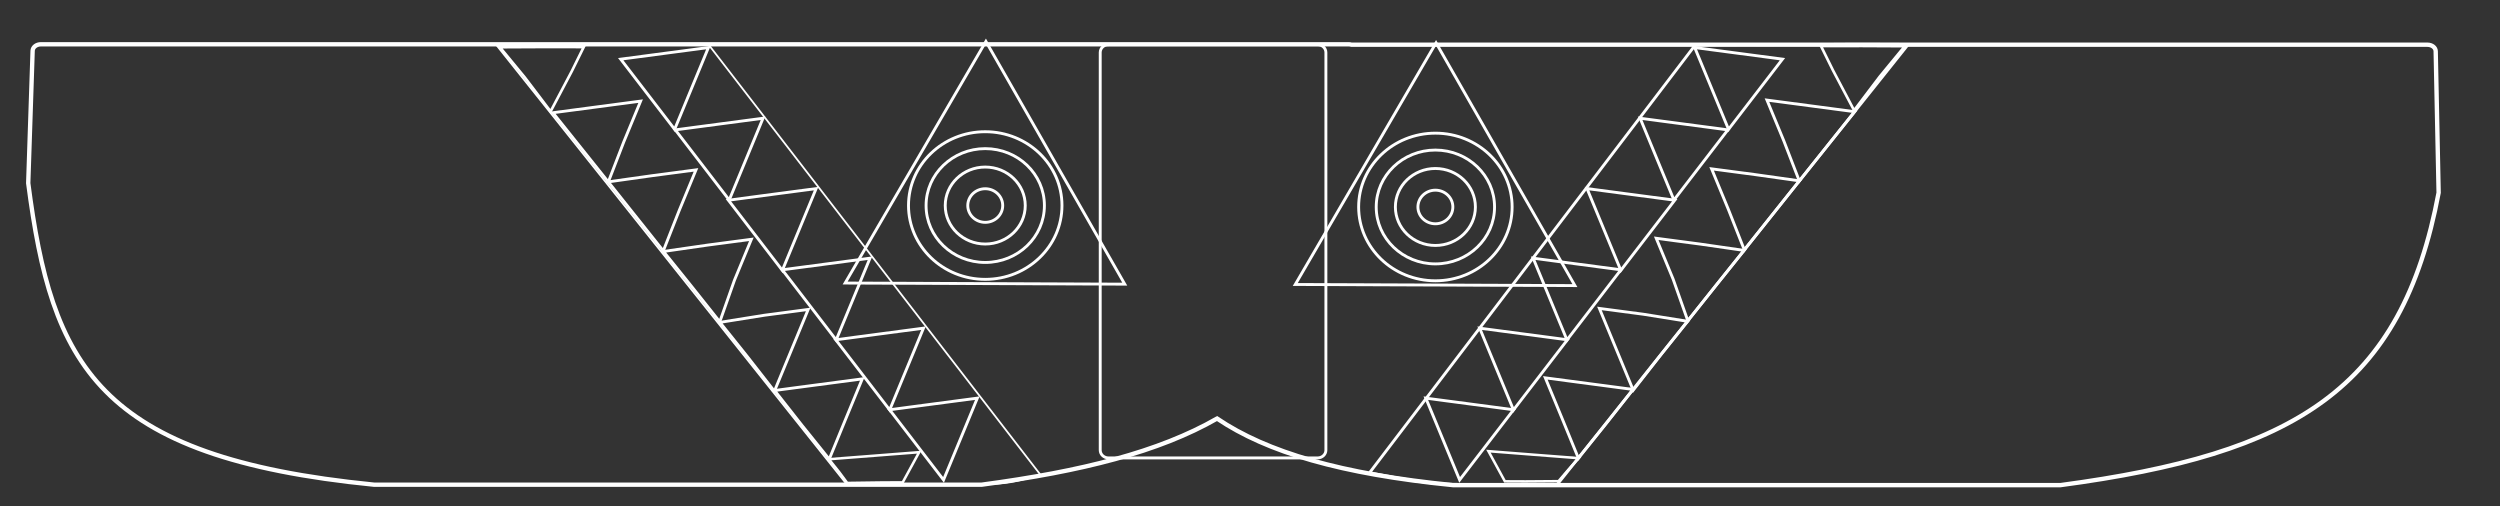 <?xml version="1.0" encoding="UTF-8" standalone="no"?>
<svg
   xmlns:dc="http://purl.org/dc/elements/1.1/"
   xmlns:cc="http://creativecommons.org/ns#"
   xmlns:rdf="http://www.w3.org/1999/02/22-rdf-syntax-ns#"
   xmlns:svg="http://www.w3.org/2000/svg"
   xmlns="http://www.w3.org/2000/svg"
   xmlns:sodipodi="http://sodipodi.sourceforge.net/DTD/sodipodi-0.dtd"
   xmlns:inkscape="http://www.inkscape.org/namespaces/inkscape"
   width="321mm"
   height="65mm"
   viewBox="0 0 321 65"
   version="1.1"
   id="svg8"
   inkscape:version="0.92.4 5da689c313, 2019-01-14"
   sodipodi:docname="Spiritchaser.svg">
  <rect x="0" y="0" width="321" height="65" fill="#333333" stroke="none"/>
  <defs
     id="defs2" />
  <sodipodi:namedview
     id="base"
     pagecolor="#ffffff"
     bordercolor="#666666"
     borderopacity="1.0"
     inkscape:pageopacity="0.0"
     inkscape:pageshadow="2"
     inkscape:zoom="0.7"
     inkscape:cx="893.39272"
     inkscape:cy="250.00536"
     inkscape:document-units="px"
     inkscape:current-layer="layer2"
     showgrid="false"
     showborder="true"
     inkscape:window-width="1920"
     inkscape:window-height="1025"
     inkscape:window-x="0"
     inkscape:window-y="0"
     inkscape:window-maximized="1"
     showguides="true"
     inkscape:guide-bbox="true"
     inkscape:object-nodes="false"
     inkscape:snap-to-guides="false"
     inkscape:pagecheckerboard="true" />
  <g
     inkscape:label="Base"
     inkscape:groupmode="layer"
     id="layer1"
     style="opacity:1"
     transform="translate(0,-232)" />
  <g
     inkscape:groupmode="layer"
     id="layer2"
     inkscape:label="decoration"
     transform="translate(0,-232)">
    <g
       id="g4245"
       transform="matrix(0.704,0,0,0.704,26.611,236.087)"
       style="stroke:#ffffff">
      <g
         clip-path="none"
         transform="translate(233.068,-26.373)"
         style="opacity:1;fill:#ff8080;fill-opacity:1;stroke:#ffffff;stroke-width:0.794;stroke-miterlimit:4;stroke-dasharray:none;stroke-opacity:1"
         id="g1730">
        <g
           style="fill:#ff8080;fill-opacity:1;stroke:#ffffff;stroke-width:0.794;stroke-miterlimit:4;stroke-dasharray:none;stroke-opacity:1"
           id="g1737">
          <path
             inkscape:connector-curvature="0"
             id="rect1719"
             transform="matrix(0.265,0,0,0.265,-53.463,24.092)"
             d="m -792.221,17.176 c -3.166,0 -5.633,1.987 -5.715,4.453 l -3.029,91.119 c 16.162,124.478 46.995,188.651 238.049,207.543 h 418.158 c 69.075,-9.23 122.022,-22.618 162.004,-45.518 34.477,23.26 85.408,38.209 162.316,45.814 H 597.719 C 759.143,299.018 832.562,254.794 857.992,119.344 l -2.02,-97.416 c -0.051,-2.467 -2.549,-4.453 -5.715,-4.453 H 109.789 c -0.625,-0.184 -1.296,-0.299 -2.01,-0.299 z"
             style="opacity:1;fill:none;fill-opacity:1;stroke:#ffffff;stroke-width:3;stroke-miterlimit:4;stroke-dasharray:none;stroke-opacity:1;paint-order:stroke fill markers" />
        </g>
      </g>
      <g
         transform="translate(179.605,-2.281)"
         id="g1014"
         style="fill:none;stroke:#ffffff">
        <path
           style="opacity:1;fill:none;stroke:#ffffff;stroke-width:0.529;stroke-miterlimit:4;stroke-dasharray:none;stroke-opacity:1;paint-order:stroke fill markers"
           d="m -15.228,4.623 h 38.136 c 0.838,0 1.512,0.634 1.512,1.421 V 78.572 c 0,0.787 -0.674,1.421 -1.512,1.421 h -38.136 c -0.838,0 -1.512,-0.634 -1.512,-1.421 V 6.045 c 0,-0.787 0.674,-1.421 1.512,-1.421 z"
           id="rect1740"
           inkscape:connector-curvature="0" />
        <path
           style="opacity:1;fill:none;stroke:#ffffff;stroke-width:0.529;stroke-miterlimit:4;stroke-dasharray:none;stroke-opacity:1;paint-order:stroke fill markers"
           d="m 105.787,4.608 11.219,-0.031 c 2.599,-0.045 13.616,0.005 13.616,0.005 L 66.596,84.857 c -3.697,0.094 -5.679,0.08 -9.067,0.05 L 47.466,84.818 C 43.519,84.783 36.711,83.567 32.382,82.7 L 91.828,4.623 c 3.563,-0.027 13.162,-0.013 13.959,-0.015 z"
           id="rect1751"
           inkscape:connector-curvature="0"
           sodipodi:nodetypes="scccssccs" />
        <path
           sodipodi:nodetypes="scccssccs"
           inkscape:connector-curvature="0"
           id="path1754"
           d="m -102.18,4.536 -11.219,-0.031 c -2.599,-0.045 -13.616,0.005 -13.616,0.005 l 64.026,80.275 c 3.697,0.094 5.679,0.068 9.067,0.05 l 16.772,-0.089 c 4.569,-0.024 6.315,-0.967 9.603,-1.551 L -88.221,4.55 C -91.784,4.523 -101.384,4.538 -102.18,4.536 Z"
           style="opacity:1;fill:none;stroke:#ffffff;stroke-width:0.327;stroke-miterlimit:4;stroke-dasharray:none;stroke-opacity:1;paint-order:stroke fill markers" />
        <g
           id="g862"
           transform="matrix(0.86,0,0,0.86,37.619,-76.363)"
           style="fill:none;stroke:#ffffff;stroke-width:0.615;stroke-miterlimit:4;stroke-dasharray:none">
          <g
             id="g869"
             transform="translate(3.693,4.924)"
             style="fill:none;stroke:#ffffff;stroke-width:0.615;stroke-miterlimit:4;stroke-dasharray:none">
            <path
               style="opacity:1;fill:none;stroke:#ffffff;stroke-width:0.615;stroke-miterlimit:4;stroke-dasharray:none;stroke-opacity:1;paint-order:stroke fill markers"
               inkscape:transform-center-x="0.06804524"
               inkscape:transform-center-y="-8.5004987"
               d="M 33.768,140.339 4.117,140.221 -25.534,140.103 -10.606,114.484 4.321,88.865 19.044,114.602 Z"
               id="path850"
               inkscape:connector-curvature="0" />
            <ellipse
               ry="15.655"
               rx="16.275"
               cy="123.667"
               cx="4.18"
               id="ellipse834"
               style="opacity:1;fill:none;stroke:#ffffff;stroke-width:0.615;stroke-miterlimit:4;stroke-dasharray:none;stroke-opacity:1;paint-order:stroke fill markers" />
            <ellipse
               style="opacity:1;fill:none;stroke:#ffffff;stroke-width:0.615;stroke-miterlimit:4;stroke-dasharray:none;stroke-opacity:1;paint-order:stroke fill markers"
               id="path828"
               cx="4.18"
               cy="123.667"
               rx="12.548"
               ry="12.07" />
            <ellipse
               ry="8.162"
               rx="8.485"
               cy="123.667"
               cx="4.18"
               id="ellipse830"
               style="opacity:1;fill:none;stroke:#ffffff;stroke-width:0.615;stroke-miterlimit:4;stroke-dasharray:none;stroke-opacity:1;paint-order:stroke fill markers" />
            <ellipse
               style="opacity:1;fill:none;stroke:#ffffff;stroke-width:0.615;stroke-miterlimit:4;stroke-dasharray:none;stroke-opacity:1;paint-order:stroke fill markers"
               id="ellipse832"
               cx="4.18"
               cy="123.667"
               rx="3.705"
               ry="3.564" />
          </g>
          <g
             transform="translate(-91.772,4.619)"
             id="g881"
             style="fill:none;stroke:#ffffff;stroke-width:0.615;stroke-miterlimit:4;stroke-dasharray:none">
            <path
               inkscape:connector-curvature="0"
               id="path871"
               d="M 33.768,140.339 4.117,140.221 -25.534,140.103 -10.606,114.484 4.321,88.865 19.044,114.602 Z"
               inkscape:transform-center-y="-8.5004987"
               inkscape:transform-center-x="0.06804524"
               style="opacity:1;fill:none;stroke:#ffffff;stroke-width:0.615;stroke-miterlimit:4;stroke-dasharray:none;stroke-opacity:1;paint-order:stroke fill markers" />
            <ellipse
               style="opacity:1;fill:none;stroke:#ffffff;stroke-width:0.615;stroke-miterlimit:4;stroke-dasharray:none;stroke-opacity:1;paint-order:stroke fill markers"
               id="ellipse873"
               cx="4.18"
               cy="123.667"
               rx="16.275"
               ry="15.655" />
            <ellipse
               ry="12.07"
               rx="12.548"
               cy="123.667"
               cx="4.18"
               id="ellipse875"
               style="opacity:1;fill:none;stroke:#ffffff;stroke-width:0.615;stroke-miterlimit:4;stroke-dasharray:none;stroke-opacity:1;paint-order:stroke fill markers" />
            <ellipse
               style="opacity:1;fill:none;stroke:#ffffff;stroke-width:0.615;stroke-miterlimit:4;stroke-dasharray:none;stroke-opacity:1;paint-order:stroke fill markers"
               id="ellipse877"
               cx="4.18"
               cy="123.667"
               rx="8.485"
               ry="8.162" />
            <ellipse
               ry="3.564"
               rx="3.705"
               cy="123.667"
               cx="4.18"
               id="ellipse879"
               style="opacity:1;fill:none;stroke:#ffffff;stroke-width:0.615;stroke-miterlimit:4;stroke-dasharray:none;stroke-opacity:1;paint-order:stroke fill markers" />
          </g>
        </g>
        <g
           id="g928"
           style="fill:none;stroke:#ffffff;stroke-width:0.529;stroke-miterlimit:4;stroke-dasharray:none;stroke-opacity:1">
          <path
             sodipodi:nodetypes="ccccccc"
             inkscape:connector-curvature="0"
             id="path895"
             d="m 100.7,42.151 -5.017,6.231 -5.251,6.598 -2.681,-7.591 -3.082,-7.457 7.999,1.059 z"
             inkscape:transform-center-y="1.779438"
             inkscape:transform-center-x="-0.61160693"
             style="opacity:1;fill:none;fill-opacity:1;stroke:#ffffff;stroke-width:0.529;stroke-miterlimit:4;stroke-dasharray:none;stroke-opacity:1;paint-order:stroke fill markers" />
          <path
             sodipodi:nodetypes="ccccccc"
             style="opacity:1;fill:none;fill-opacity:1;stroke:#ffffff;stroke-width:0.529;stroke-miterlimit:4;stroke-dasharray:none;stroke-opacity:1;paint-order:stroke fill markers"
             inkscape:transform-center-x="-0.61160693"
             inkscape:transform-center-y="1.779438"
             d="m 110.768,29.456 -5.017,6.297 -5.017,6.297 -2.882,-7.323 -3.082,-7.457 7.999,1.059 z"
             id="path897"
             inkscape:connector-curvature="0" />
          <path
             sodipodi:nodetypes="ccccccc"
             inkscape:connector-curvature="0"
             id="path899"
             d="m 120.864,16.848 -4.984,6.231 -5.117,6.398 -2.815,-7.29 -3.082,-7.457 7.999,1.059 z"
             inkscape:transform-center-y="1.779438"
             inkscape:transform-center-x="-0.61160693"
             style="opacity:1;fill:none;fill-opacity:1;stroke:#ffffff;stroke-width:0.529;stroke-miterlimit:4;stroke-dasharray:none;stroke-opacity:1;paint-order:stroke fill markers" />
          <path
             sodipodi:nodetypes="ccccccc"
             style="opacity:1;fill:none;fill-opacity:1;stroke:#ffffff;stroke-width:0.486;stroke-miterlimit:4;stroke-dasharray:none;stroke-opacity:1;paint-order:stroke fill markers"
             inkscape:transform-center-x="-0.61433305"
             inkscape:transform-center-y="1.4973324"
             d="m 130.003,4.896 -4.55,5.526 -4.695,6.186 -3.852,-7.302 -2.191,-4.439 7.498,-0.008 z"
             id="path901"
             inkscape:connector-curvature="0" />
          <path
             sodipodi:nodetypes="ccccccc"
             style="opacity:1;fill:none;fill-opacity:1;stroke:#ffffff;stroke-width:0.529;stroke-miterlimit:4;stroke-dasharray:none;stroke-opacity:1;paint-order:stroke fill markers"
             inkscape:transform-center-x="-0.61160693"
             inkscape:transform-center-y="1.779438"
             d="m 90.404,55.08 -4.883,6.097 -5.051,6.464 -3.082,-7.457 -3.082,-7.457 7.999,1.059 z"
             id="path903"
             inkscape:connector-curvature="0" />
          <path
             sodipodi:nodetypes="ccccccc"
             inkscape:connector-curvature="0"
             id="path905"
             d="m 80.437,67.508 -4.95,6.297 -5.017,6.231 -2.948,-7.19 -3.082,-7.457 7.999,1.059 z"
             inkscape:transform-center-y="1.779438"
             inkscape:transform-center-x="-0.61160693"
             style="opacity:1;fill:none;fill-opacity:1;stroke:#ffffff;stroke-width:0.529;stroke-miterlimit:4;stroke-dasharray:none;stroke-opacity:1;paint-order:stroke fill markers" />
          <path
             sodipodi:nodetypes="cccccccc"
             style="opacity:1;fill:none;fill-opacity:1;stroke:#ffffff;stroke-width:0.465;stroke-miterlimit:4;stroke-dasharray:none;stroke-opacity:1;paint-order:stroke fill markers"
             inkscape:transform-center-x="-0.61485955"
             inkscape:transform-center-y="1.3661463"
             d="m 70.529,80.041 -1.85,2.065 -1.831,2.132 -6.03,0.046 -3.749,-0.017 -3.003,-5.507 8.065,0.632 z"
             id="path907"
             inkscape:connector-curvature="0" />
        </g>
        <g
           id="g936"
           style="fill:none;stroke:#ffffff;stroke-width:0.529;stroke-miterlimit:4;stroke-dasharray:none">
          <path
             style="opacity:1;fill:none;fill-opacity:1;stroke:#ffffff;stroke-width:0.529;stroke-miterlimit:4;stroke-dasharray:none;stroke-opacity:1;paint-order:stroke fill markers"
             inkscape:transform-center-x="-0.61160693"
             inkscape:transform-center-y="1.779438"
             d="m 68.468,58.448 -4.917,6.398 -4.917,6.398 -3.082,-7.457 -3.082,-7.457 7.999,1.059 z"
             id="path909"
             inkscape:connector-curvature="0" />
          <path
             inkscape:connector-curvature="0"
             id="path911"
             d="m 58.646,71.21 -4.917,6.398 -4.917,6.398 -3.082,-7.457 -3.082,-7.457 7.999,1.059 z"
             inkscape:transform-center-y="1.779438"
             inkscape:transform-center-x="-0.61160693"
             style="opacity:1;fill:none;fill-opacity:1;stroke:#ffffff;stroke-width:0.529;stroke-miterlimit:4;stroke-dasharray:none;stroke-opacity:1;paint-order:stroke fill markers" />
          <path
             inkscape:connector-curvature="0"
             id="path913"
             d="m 78.223,45.686 -4.917,6.398 -4.917,6.398 -3.082,-7.457 -3.082,-7.457 7.999,1.059 z"
             inkscape:transform-center-y="1.779438"
             inkscape:transform-center-x="-0.61160693"
             style="opacity:1;fill:none;fill-opacity:1;stroke:#ffffff;stroke-width:0.529;stroke-miterlimit:4;stroke-dasharray:none;stroke-opacity:1;paint-order:stroke fill markers" />
          <path
             style="opacity:1;fill:none;fill-opacity:1;stroke:#ffffff;stroke-width:0.529;stroke-miterlimit:4;stroke-dasharray:none;stroke-opacity:1;paint-order:stroke fill markers"
             inkscape:transform-center-x="-0.61160693"
             inkscape:transform-center-y="1.779438"
             d="m 88.046,32.991 -4.917,6.398 -4.917,6.398 -3.082,-7.457 -3.082,-7.457 7.999,1.059 z"
             id="path915"
             inkscape:connector-curvature="0" />
          <path
             inkscape:connector-curvature="0"
             id="path917"
             d="m 97.734,20.162 -4.917,6.398 -4.917,6.398 -3.082,-7.457 -3.082,-7.457 7.999,1.059 z"
             inkscape:transform-center-y="1.779438"
             inkscape:transform-center-x="-0.61160693"
             style="opacity:1;fill:none;fill-opacity:1;stroke:#ffffff;stroke-width:0.529;stroke-miterlimit:4;stroke-dasharray:none;stroke-opacity:1;paint-order:stroke fill markers" />
          <path
             style="opacity:1;fill:none;fill-opacity:1;stroke:#ffffff;stroke-width:0.529;stroke-miterlimit:4;stroke-dasharray:none;stroke-opacity:1;paint-order:stroke fill markers"
             inkscape:transform-center-x="-0.61160693"
             inkscape:transform-center-y="1.779438"
             d="m 107.69,7.266 -4.917,6.398 -4.917,6.398 -3.082,-7.457 -3.082,-7.457 7.999,1.059 z"
             id="path919"
             inkscape:connector-curvature="0" />
        </g>
        <g
           style="fill:none;stroke:#ffffff;stroke-width:0.529;stroke-miterlimit:4;stroke-dasharray:none"
           id="g950"
           transform="matrix(-1,0,0,1,3.494,-4.4742916e-7)">
          <path
             inkscape:connector-curvature="0"
             id="path938"
             d="m 68.468,58.448 -4.917,6.398 -4.917,6.398 -3.082,-7.457 -3.082,-7.457 7.999,1.059 z"
             inkscape:transform-center-y="1.779438"
             inkscape:transform-center-x="-0.61160693"
             style="opacity:1;fill:none;fill-opacity:1;stroke:#ffffff;stroke-width:0.529;stroke-miterlimit:4;stroke-dasharray:none;stroke-opacity:1;paint-order:stroke fill markers" />
          <path
             style="opacity:1;fill:none;fill-opacity:1;stroke:#ffffff;stroke-width:0.529;stroke-miterlimit:4;stroke-dasharray:none;stroke-opacity:1;paint-order:stroke fill markers"
             inkscape:transform-center-x="-0.61160693"
             inkscape:transform-center-y="1.779438"
             d="m 58.646,71.21 -4.917,6.398 -4.917,6.398 -3.082,-7.457 -3.082,-7.457 7.999,1.059 z"
             id="path940"
             inkscape:connector-curvature="0" />
          <path
             style="opacity:1;fill:none;fill-opacity:1;stroke:#ffffff;stroke-width:0.529;stroke-miterlimit:4;stroke-dasharray:none;stroke-opacity:1;paint-order:stroke fill markers"
             inkscape:transform-center-x="-0.61160693"
             inkscape:transform-center-y="1.779438"
             d="m 78.223,45.686 -4.917,6.398 -4.917,6.398 -3.082,-7.457 -3.082,-7.457 7.999,1.059 z"
             id="path942"
             inkscape:connector-curvature="0" />
          <path
             inkscape:connector-curvature="0"
             id="path944"
             d="m 88.046,32.991 -4.917,6.398 -4.917,6.398 -3.082,-7.457 -3.082,-7.457 7.999,1.059 z"
             inkscape:transform-center-y="1.779438"
             inkscape:transform-center-x="-0.61160693"
             style="opacity:1;fill:none;fill-opacity:1;stroke:#ffffff;stroke-width:0.529;stroke-miterlimit:4;stroke-dasharray:none;stroke-opacity:1;paint-order:stroke fill markers" />
          <path
             style="opacity:1;fill:none;fill-opacity:1;stroke:#ffffff;stroke-width:0.529;stroke-miterlimit:4;stroke-dasharray:none;stroke-opacity:1;paint-order:stroke fill markers"
             inkscape:transform-center-x="-0.61160693"
             inkscape:transform-center-y="1.779438"
             d="m 97.734,20.162 -4.917,6.398 -4.917,6.398 -3.082,-7.457 -3.082,-7.457 7.999,1.059 z"
             id="path946"
             inkscape:connector-curvature="0" />
          <path
             inkscape:connector-curvature="0"
             id="path948"
             d="m 107.69,7.266 -4.917,6.398 -4.917,6.398 -3.082,-7.457 -3.082,-7.457 7.999,1.059 z"
             inkscape:transform-center-y="1.779438"
             inkscape:transform-center-x="-0.61160693"
             style="opacity:1;fill:none;fill-opacity:1;stroke:#ffffff;stroke-width:0.529;stroke-miterlimit:4;stroke-dasharray:none;stroke-opacity:1;paint-order:stroke fill markers" />
        </g>
        <g
           style="fill:none;stroke:#ffffff;stroke-width:0.529;stroke-miterlimit:4;stroke-dasharray:none;stroke-opacity:1"
           id="g966"
           transform="matrix(-1,0,0,1,4.303,0.189)">
          <path
             style="opacity:1;fill:none;fill-opacity:1;stroke:#ffffff;stroke-width:0.529;stroke-miterlimit:4;stroke-dasharray:none;stroke-opacity:1;paint-order:stroke fill markers"
             inkscape:transform-center-x="-0.61160693"
             inkscape:transform-center-y="1.779438"
             d="m 100.7,42.151 -5.017,6.231 -5.251,6.598 -2.681,-7.591 -3.082,-7.457 7.999,1.059 z"
             id="path952"
             inkscape:connector-curvature="0"
             sodipodi:nodetypes="ccccccc" />
          <path
             inkscape:connector-curvature="0"
             id="path954"
             d="m 110.768,29.456 -5.017,6.297 -5.017,6.297 -2.882,-7.323 -3.082,-7.457 7.999,1.059 z"
             inkscape:transform-center-y="1.779438"
             inkscape:transform-center-x="-0.61160693"
             style="opacity:1;fill:none;fill-opacity:1;stroke:#ffffff;stroke-width:0.529;stroke-miterlimit:4;stroke-dasharray:none;stroke-opacity:1;paint-order:stroke fill markers"
             sodipodi:nodetypes="ccccccc" />
          <path
             style="opacity:1;fill:none;fill-opacity:1;stroke:#ffffff;stroke-width:0.529;stroke-miterlimit:4;stroke-dasharray:none;stroke-opacity:1;paint-order:stroke fill markers"
             inkscape:transform-center-x="-0.61160693"
             inkscape:transform-center-y="1.779438"
             d="m 120.864,16.848 -4.984,6.231 -5.117,6.398 -2.815,-7.29 -3.082,-7.457 7.999,1.059 z"
             id="path956"
             inkscape:connector-curvature="0"
             sodipodi:nodetypes="ccccccc" />
          <path
             inkscape:connector-curvature="0"
             id="path958"
             d="m 130.532,4.896 -4.55,5.526 -4.695,6.186 -3.852,-7.302 -2.191,-4.439 7.498,-0.008 z"
             inkscape:transform-center-y="1.4973324"
             inkscape:transform-center-x="-0.61433305"
             style="opacity:1;fill:none;fill-opacity:1;stroke:#ffffff;stroke-width:0.486;stroke-miterlimit:4;stroke-dasharray:none;stroke-opacity:1;paint-order:stroke fill markers"
             sodipodi:nodetypes="ccccccc" />
          <path
             inkscape:connector-curvature="0"
             id="path960"
             d="m 90.404,55.08 -4.883,6.097 -5.051,6.464 -3.082,-7.457 -3.082,-7.457 7.999,1.059 z"
             inkscape:transform-center-y="1.779438"
             inkscape:transform-center-x="-0.61160693"
             style="opacity:1;fill:none;fill-opacity:1;stroke:#ffffff;stroke-width:0.529;stroke-miterlimit:4;stroke-dasharray:none;stroke-opacity:1;paint-order:stroke fill markers"
             sodipodi:nodetypes="ccccccc" />
          <path
             style="opacity:1;fill:none;fill-opacity:1;stroke:#ffffff;stroke-width:0.529;stroke-miterlimit:4;stroke-dasharray:none;stroke-opacity:1;paint-order:stroke fill markers"
             inkscape:transform-center-x="-0.61160693"
             inkscape:transform-center-y="1.779438"
             d="m 80.437,67.508 -4.95,6.297 -5.017,6.231 -2.948,-7.19 -3.082,-7.457 7.999,1.059 z"
             id="path962"
             inkscape:connector-curvature="0"
             sodipodi:nodetypes="ccccccc" />
          <path
             inkscape:connector-curvature="0"
             id="path964"
             d="m 70.529,80.041 -1.917,2.399 -1.43,1.932 -6.364,-0.088 -3.749,-0.017 -3.003,-5.507 8.065,0.632 z"
             inkscape:transform-center-y="1.3661463"
             inkscape:transform-center-x="-0.61485955"
             style="opacity:1;fill:none;fill-opacity:1;stroke:#ffffff;stroke-width:0.465;stroke-miterlimit:4;stroke-dasharray:none;stroke-opacity:1;paint-order:stroke fill markers"
             sodipodi:nodetypes="cccccccc" />
        </g>
      </g>
    </g>
  </g>
</svg>
